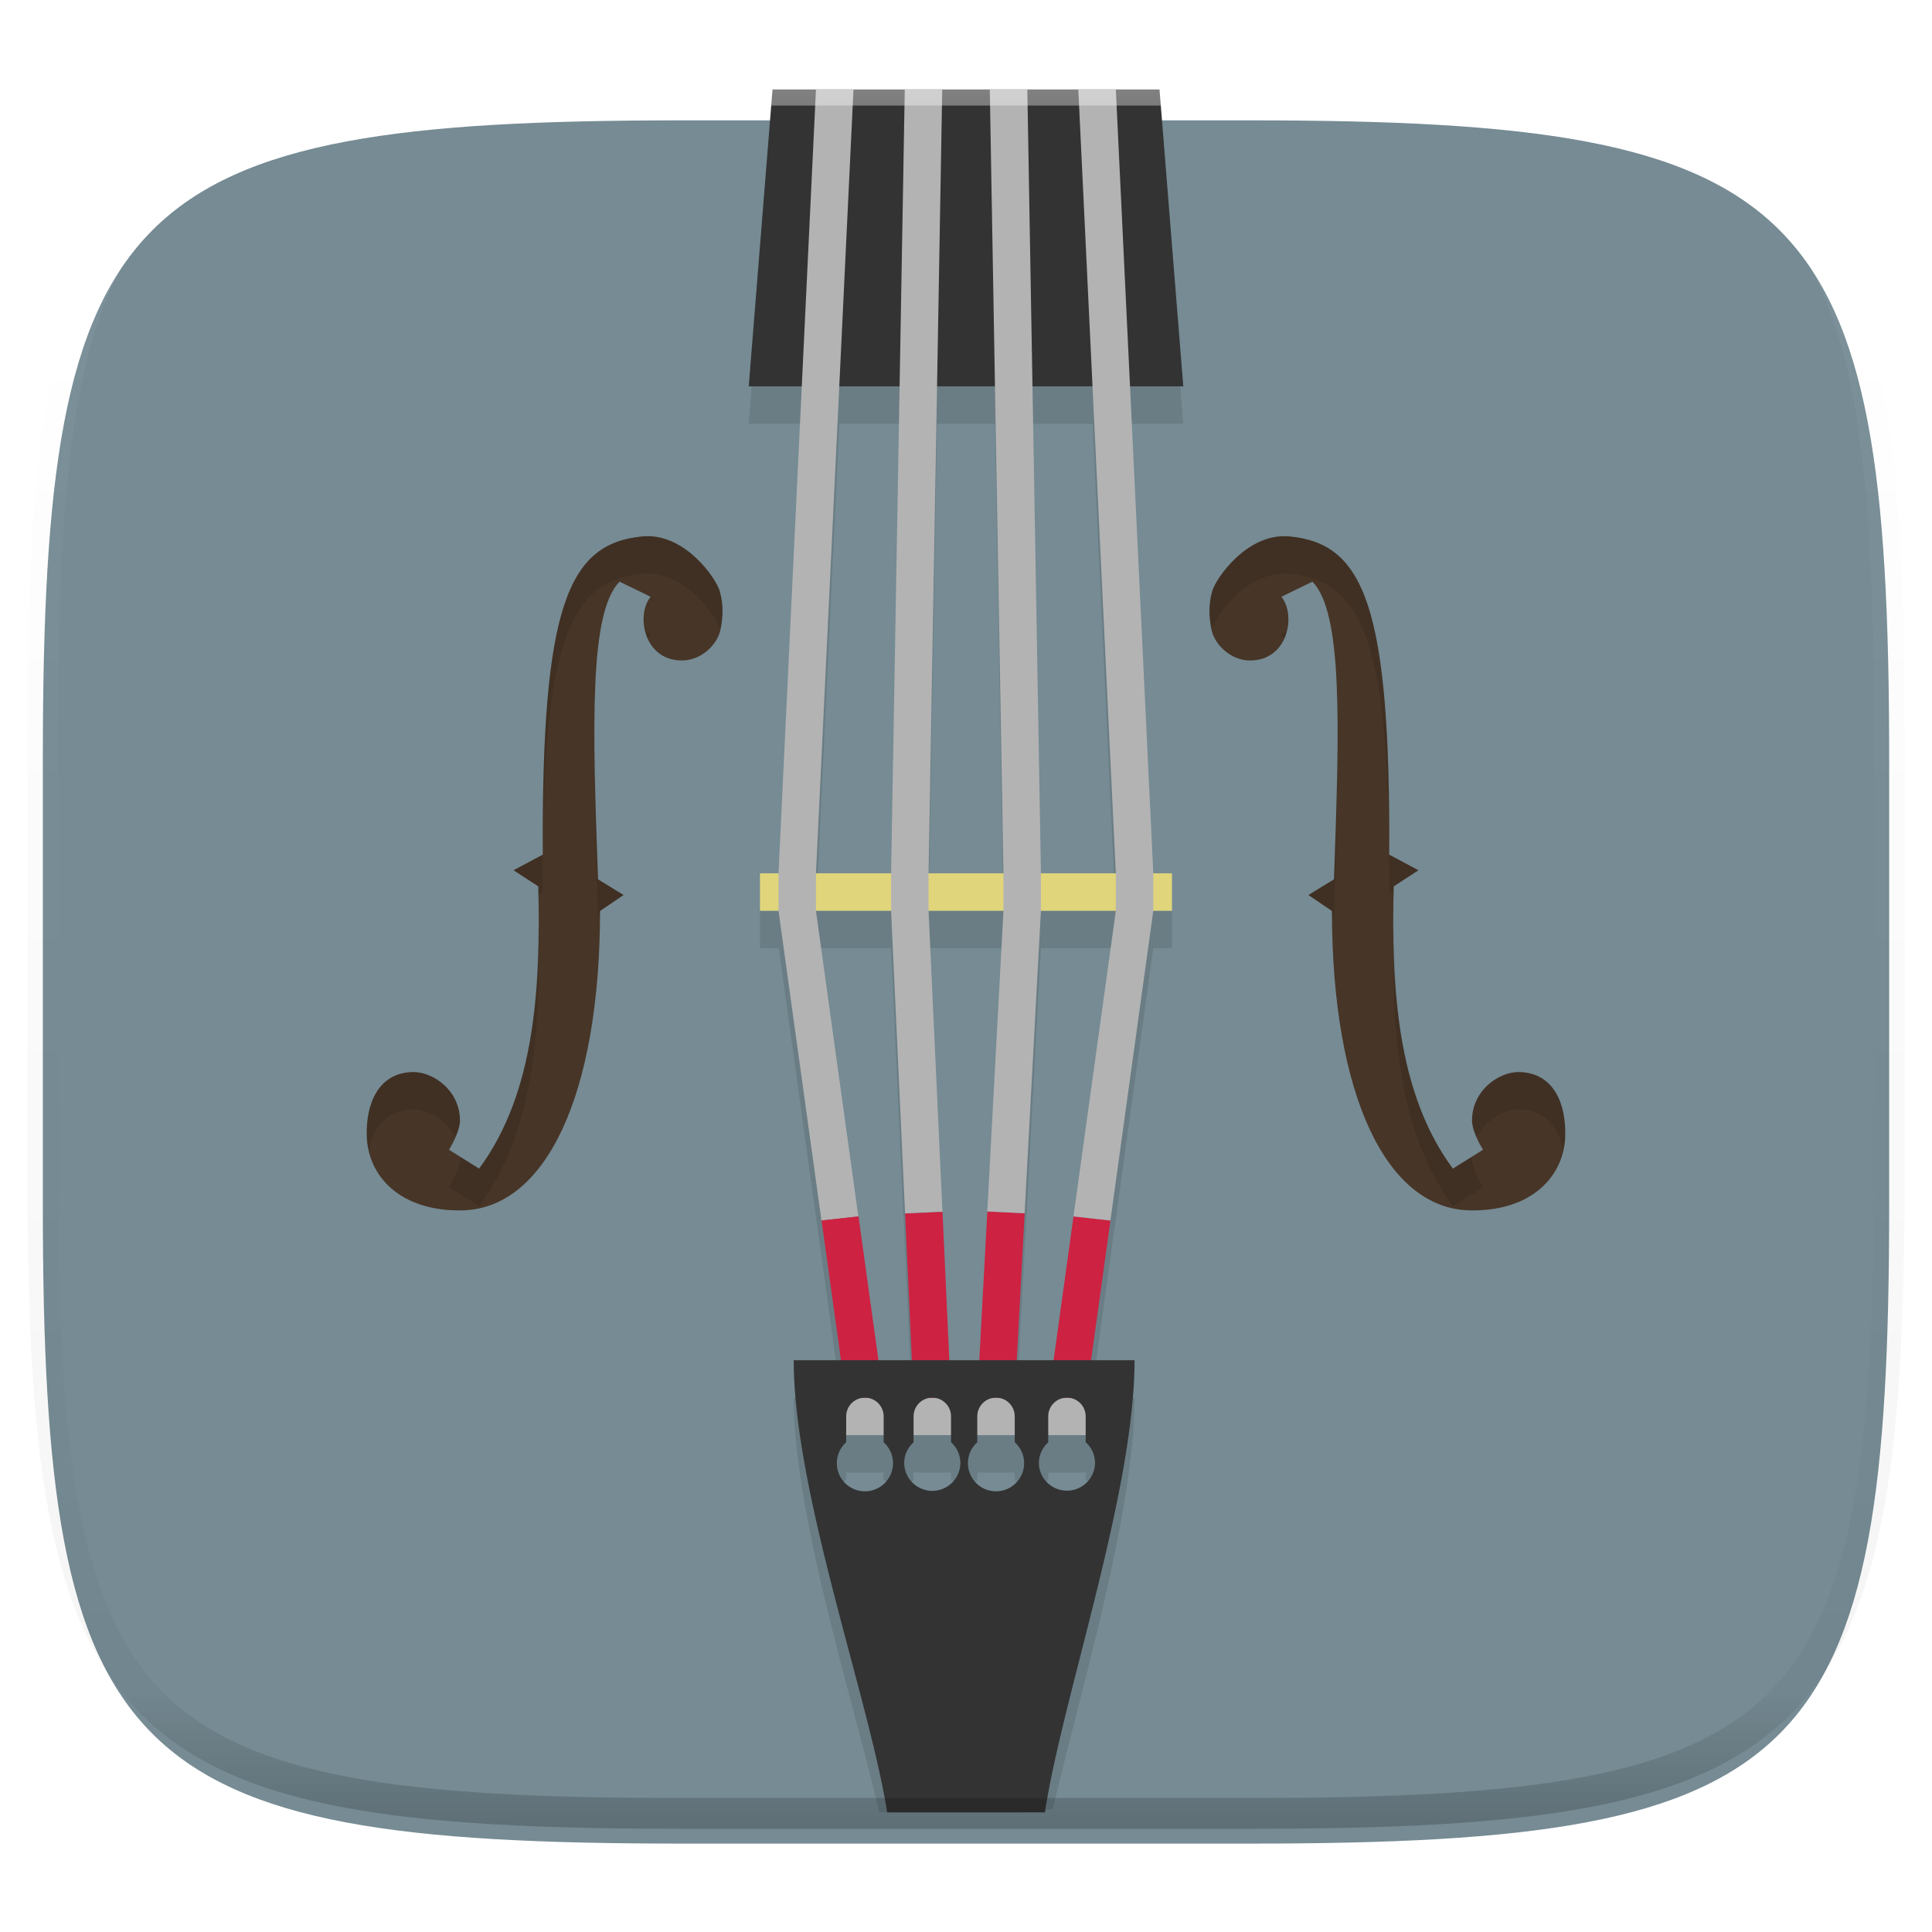 <svg xmlns="http://www.w3.org/2000/svg" style="isolation:isolate" width="256" height="256"><defs><clipPath id="a"><path d="M0 0h256v256H0z"/></clipPath></defs><switch><g clip-path="url(#a)"><defs><filter id="b" width="270.648" height="254.338" x="-7.32" y="2.95" filterUnits="userSpaceOnUse"><feGaussianBlur xmlns="http://www.w3.org/2000/svg" in="SourceGraphic" stdDeviation="4.294"/><feOffset xmlns="http://www.w3.org/2000/svg" dy="4" result="pf_100_offsetBlur"/><feFlood xmlns="http://www.w3.org/2000/svg" flood-opacity=".4"/><feComposite xmlns="http://www.w3.org/2000/svg" in2="pf_100_offsetBlur" operator="in" result="pf_100_dropShadow"/><feBlend xmlns="http://www.w3.org/2000/svg" in="SourceGraphic" in2="pf_100_dropShadow"/></filter></defs><path fill="#768B94" d="M165.685 11.947c74.055 0 84.639 10.557 84.639 84.544v59.251c0 73.986-10.584 84.543-84.639 84.543h-75.37c-74.055 0-84.639-10.557-84.639-84.543V96.491c0-73.987 10.584-84.544 84.639-84.544h75.37z" filter="url(#b)"/><path d="M102.759 11.85l-3.548 44.308h7.057l-3.082 64.52h-2.482v4.964h2.482l8.249 59.556h-6.264c0 15.699 7.956 40.281 11.336 54.952h18.755c1.42-.154 2.854-.263 4.254-.462 3.315-14.462 10.819-38.99 10.819-54.49h-5.767l8.249-59.556h2.481v-4.964h-2.481l-3.082-64.52h7.057l-3.548-44.308h-50.485zm8.462 44.308h7.981l-1.147 64.52h-9.926l3.092-64.52zm12.944 0h7.673l1.126 64.52h-9.926l1.127-64.52zm12.626 0h7.981l3.062 64.52h-9.926l-1.117-64.52zm-28.642 69.484h9.926l2.745 59.556h-4.422l-8.249-59.556zm14.879 0h9.936l-3.201 59.556h-3.98l-2.755-59.556zm14.89 0h9.926l-8.239 59.556h-4.884l3.197-59.556zm-25.793 69.483h4.963v.948a3.723 3.723 0 1 1-6.204 2.774c0-1.057.451-2.065 1.241-2.774v-.948zm8.928 0h4.963v.938a3.745 3.745 0 0 1 1.241 2.784 3.723 3.723 0 0 1-7.445 0c0-1.057.457-2.06 1.241-2.765v-.957zm8.442 0h4.963v.948a3.723 3.723 0 1 1-6.203 2.774 3.73 3.73 0 0 1 1.24-2.774v-.948zm9.41 0h4.963v.938a3.745 3.745 0 0 1 1.241 2.784 3.723 3.723 0 0 1-7.444 0c0-1.057.456-2.06 1.24-2.765v-.957z" opacity=".1"/><path fill="#B3B3B3" d="M108.15 185.2h39.705v4.963H108.15z"/><path fill="#333" d="M102.362 11.85l-3.151 39.345h57.581l-3.151-39.345h-51.279z"/><path fill="#473527" fill-rule="evenodd" d="M60.95 148.392c.03 1.613-1.459 3.956-1.459 3.956l3.99 2.501c7.47-10.055 8.18-24.244 7.842-37.401l-3.276-2.135 3.872-2.069c-.154-32.93 3.335-41.248 13.236-42.167 5.584-.516 9.768 5.594 10.229 7.286.506 1.861.407 3.43.089 5.038-.387 1.98-2.506 4.074-5.027 4.114-5.097.085-6.239-5.97-4.239-8.432.04 0-4.114-2.01-4.114-2.01-4.005 4.099-3.598 18.785-2.854 39.441l3.385 2.08-3.112 2.114c-.02 24.354-7.181 39.511-18.353 39.675-8.239.124-12.383-4.635-12.557-9.757-.149-4.358 1.514-8.492 6.11-8.572 2.58-.044 6.169 2.313 6.238 6.343v-.005zM195.048 148.392c-.03 1.613 1.459 3.956 1.459 3.956l-3.991 2.501c-7.469-10.055-8.179-24.244-7.841-37.401l3.275-2.135-3.871-2.069c.154-32.93-3.335-41.248-13.236-42.167-5.584-.516-9.768 5.594-10.229 7.286-.506 1.861-.407 3.43-.09 5.038.388 1.98 2.507 4.074 5.028 4.114 5.097.085 6.239-5.97 4.239-8.432-.04 0 4.114-2.01 4.114-2.01 4.005 4.099 3.598 18.785 2.854 39.441l-3.385 2.08 3.112 2.114c.02 24.354 7.181 39.511 18.353 39.675 8.239.124 12.383-4.635 12.557-9.757.149-4.358-1.514-8.492-6.11-8.572-2.581-.044-6.169 2.313-6.238 6.343v-.005z"/><path fill="#E0D57B" d="M100.7 115.72h54.594v4.963H100.7z"/><path fill="#B3B3B3" d="M108.119 11.85l-4.963 103.857v4.963l5.693 41.055 4.884-.546-5.614-40.489v-4.963l4.973-103.877-4.973.001v-.001zM119.887 11.85l-1.812 103.877v4.963l1.851 40.092 4.954-.224-1.842-39.898v-4.963L124.85 11.85l-4.963.001v-.001z"/><path fill="#CD2242" d="M113.757 161.177l-4.893.541 3.256 23.475h4.963l-3.326-24.021v.005zM124.885 160.582l-4.954.223 1.127 24.408h4.963l-1.136-24.631zM130.825 160.532l-1.33 24.652h4.963l1.311-24.419-4.944-.233zM142.245 161.177l-3.325 24.021h4.963l3.256-23.475-4.894-.541v-.005z"/><path fill="#B3B3B3" d="M131.153 11.85l1.811 103.867v4.963l-2.144 39.848 4.944.234 2.164-40.102v-4.963L136.126 11.85l-4.973.001v-.001zM142.881 11.85l4.973 103.867v4.963l-5.614 40.499 4.894.546 5.683-41.055v-4.963L147.854 11.85l-4.973.001v-.001z"/><path fill="#333" d="M105.171 180.235c0 17.51 10.011 44.847 12.383 59.915h20.905c2.273-15.083 11.876-42.4 11.876-59.915h-45.164zm9.435 4.963a2.477 2.477 0 0 1 2.482 2.482v3.429a3.723 3.723 0 1 1-6.204 2.775c0-1.057.451-2.065 1.241-2.775v-3.429a2.476 2.476 0 0 1 2.481-2.482zm8.929 0a2.476 2.476 0 0 1 2.481 2.482v3.42a3.745 3.745 0 0 1 1.241 2.784 3.723 3.723 0 0 1-7.445 0c0-1.057.452-2.06 1.241-2.765v-3.439a2.477 2.477 0 0 1 2.482-2.482zm8.442 0a2.476 2.476 0 0 1 2.481 2.482v3.429a3.723 3.723 0 1 1-4.963 0v-3.429a2.477 2.477 0 0 1 2.482-2.482zm9.4 0a2.476 2.476 0 0 1 2.481 2.482v3.42a3.706 3.706 0 0 1 1.241 2.784 3.723 3.723 0 0 1-7.444 0 3.741 3.741 0 0 1 1.24-2.765v-3.439a2.477 2.477 0 0 1 2.482-2.482z"/><path d="M85.155 71.077c-9.901.919-13.395 9.237-13.241 42.167l-3.868 2.075 3.276 2.132c.009.355-.007.72 0 1.076l.592-.32c-.154-32.93 3.34-41.248 13.241-42.166 5.584-.517 9.765 5.597 10.227 7.289.02.076.01.138.029.214.011-.049.048-.097.058-.146.317-1.608.419-3.17-.087-5.031-.462-1.692-4.644-7.806-10.227-7.29zm85.693 0c-5.584-.516-9.775 5.598-10.237 7.29-.506 1.861-.405 3.423-.087 5.031.01.049.047.097.058.146.019-.075.009-.137.029-.214.462-1.692 4.653-7.805 10.237-7.289 9.901.918 13.385 9.236 13.231 42.166l.601.32c.008-.355-.009-.721 0-1.076l3.267-2.132-3.868-2.075c.154-32.93-3.33-41.248-13.231-42.166v-.001zM85.537 83.718c.087.32.19.629.33.931.109-.205.199-.429.339-.601.007 0-.489-.241-.669-.33zm84.924 0c-.181.089-.676.33-.669.33.14.172.23.396.339.601.139-.303.243-.611.33-.931zm-91.624 19.387c.018 5.432.156 11.397.407 18.369l.233.145c.003-.315.038-.592.039-.911l3.111-2.113-3.383-2.084c-.174-4.842-.322-9.28-.407-13.406zm98.324.019a881.199 881.199 0 0 1-.398 13.387l-3.383 2.084 3.112 2.113c0 .319.036.596.039.911l.232-.145c.251-6.963.38-12.922.398-18.35zM71.318 122.405c-.009 11.679-1.289 23.636-7.832 32.444l-2.54-1.59c.001.034.009.063.01.097v.01c.024 1.612-1.464 3.945-1.464 3.945l3.994 2.501c7.469-10.055 8.18-24.241 7.842-37.398l-.01-.01v.001zm113.377 0l-.01.009c-.338 13.157.363 27.343 7.832 37.398l3.994-2.501s-1.478-2.332-1.454-3.945c.001-.041.018-.076.019-.116l-2.559 1.599c-6.543-8.808-7.815-20.765-7.823-32.444h.001zM54.717 142.053c-4.596.08-6.256 4.212-6.107 8.57.02.607.109 1.203.242 1.793.619-3.004 2.418-5.34 5.864-5.399 1.947-.034 4.471 1.305 5.622 3.693.326-.736.632-1.586.621-2.307v-.01c-.075-4.024-3.664-6.384-6.243-6.339l.001-.001zm146.574 0c-2.579-.044-6.158 2.326-6.233 6.35-.011.727.294 1.586.62 2.326 1.148-2.396 3.664-3.746 5.613-3.712 3.447.059 5.245 2.395 5.865 5.399a9.74 9.74 0 0 0 .242-1.793c.149-4.358-1.511-8.49-6.107-8.57z" opacity=".1"/><g opacity=".4"><linearGradient id="c" x1=".517" x2=".517" y2="1"><stop offset="0%" stop-color="#fff"/><stop offset="12.5%" stop-opacity=".098" stop-color="#fff"/><stop offset="92.5%" stop-opacity=".098"/><stop offset="100%" stop-opacity=".498"/></linearGradient><path fill="none" stroke="url(#c)" stroke-linecap="round" stroke-linejoin="round" stroke-width="4.077" d="M165.685 11.947c74.055 0 84.639 10.557 84.639 84.544v59.251c0 73.986-10.584 84.543-84.639 84.543h-75.37c-74.055 0-84.639-10.557-84.639-84.543V96.491c0-73.987 10.584-84.544 84.639-84.544h75.37z" vector-effect="non-scaling-stroke"/></g></g></switch> </svg>